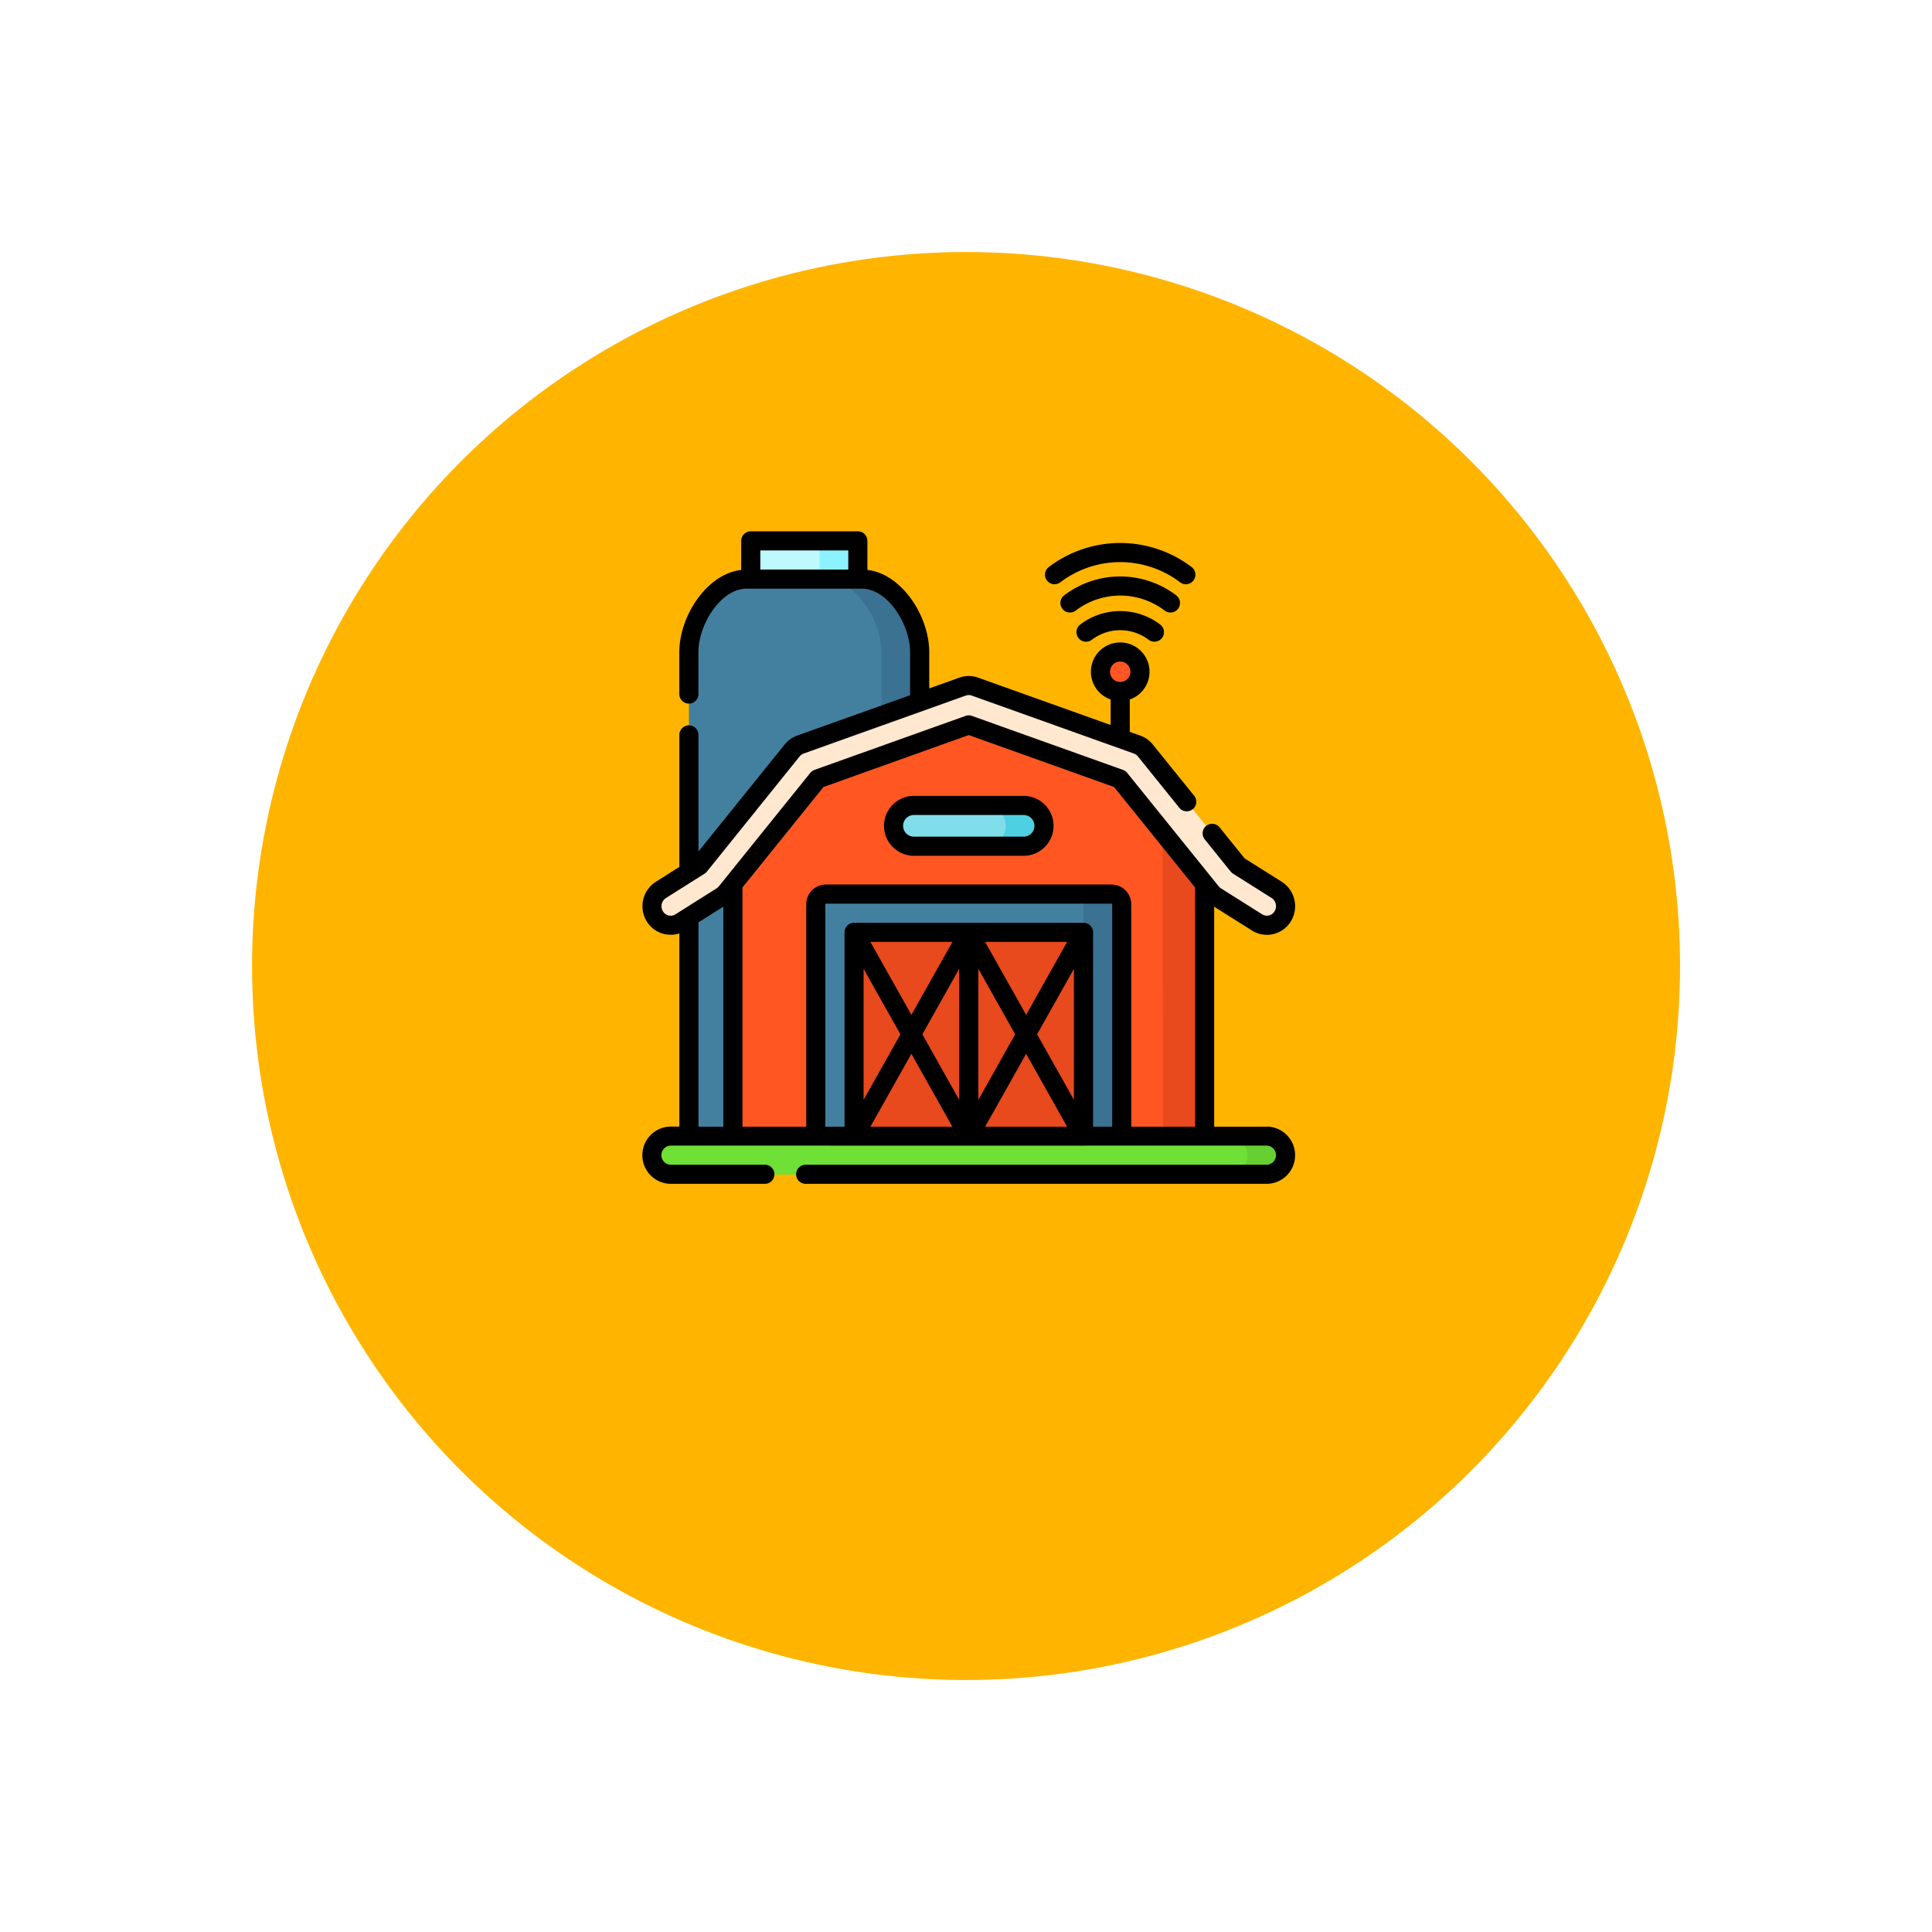 <svg xmlns="http://www.w3.org/2000/svg" xmlns:xlink="http://www.w3.org/1999/xlink" width="115" height="115" viewBox="0 0 115 115"><defs><filter id="a" x="0" y="0" width="115" height="115" filterUnits="userSpaceOnUse"><feOffset dy="6" input="SourceAlpha"/><feGaussianBlur stdDeviation="5" result="b"/><feFlood flood-opacity="0.329"/><feComposite operator="in" in2="b"/><feComposite in="SourceGraphic"/></filter></defs><g transform="translate(-11592.007 8671.701)"><g transform="matrix(1, 0, 0, 1, 11592.01, -8671.7)" filter="url(#a)"><circle cx="42.5" cy="42.5" r="42.5" transform="translate(15 9)" fill="#ffb500"/></g><g transform="translate(11630.244 -8640.075)"><path d="M50.236,70.663H36.5V41.841c0-1.895,1.536-4.341,3.43-4.341h6.876c1.895,0,3.43,2.446,3.43,4.341Zm0,0" transform="translate(-33.73 -34.654)" fill="#4380a0"/><path d="M144.578,37.5H142.3c1.895,0,3.43,2.446,3.43,4.341V70.663h2.277V41.841c0-1.895-1.536-4.341-3.43-4.341Zm0,0" transform="translate(-131.502 -34.654)" fill="#3b7191"/><path d="M99.079,164.922H71V146.74l5.919-4.572,8.12-2.669,8.078,2.561,5.961,4.679Zm0,0" transform="translate(-65.612 -128.913)" fill="#ff5622"/><path d="M408,208.992l.027,20.149H410.5V210.959Zm0,0" transform="translate(-377.037 -193.132)" fill="#e8491d"/><path d="M154.213,298.962H136V285.15a.607.607,0,0,1,.607-.607h17a.607.607,0,0,1,.607.607Zm0,0" transform="translate(-125.679 -262.949)" fill="#4380a0"/><path d="M340.277,284.543H338a.607.607,0,0,1,.607.607v13.812h2.277V285.15A.607.607,0,0,0,340.277,284.543Zm0,0" transform="translate(-312.35 -262.949)" fill="#3b7191"/><path d="M44.083,476.777H8.634A1.134,1.134,0,0,1,7.5,475.643v-.009A1.134,1.134,0,0,1,8.634,474.5H44.083a1.134,1.134,0,0,1,1.134,1.134v.009A1.134,1.134,0,0,1,44.083,476.777Zm0,0" transform="translate(-6.931 -438.491)" fill="#6fe036"/><path d="M461.836,474.5h-2.277a1.134,1.134,0,0,1,1.134,1.134v.009a1.134,1.134,0,0,1-1.134,1.134h2.277a1.134,1.134,0,0,0,1.134-1.134v-.009A1.134,1.134,0,0,0,461.836,474.5Zm0,0" transform="translate(-424.684 -438.491)" fill="#66cf32"/><path d="M166,314.543h13.66v12.142H166Zm0,0" transform="translate(-153.403 -290.673)" fill="#e8491d"/><path d="M44.1,135.27a1.092,1.092,0,0,1-.584-.17l-2.45-1.544a1.115,1.115,0,0,1-.275-.245l-5.445-6.752-8.99-3.214-8.99,3.214-5.445,6.752a1.113,1.113,0,0,1-.275.245L9.2,135.1a1.1,1.1,0,0,1-1.533-.371,1.151,1.151,0,0,1,.363-1.565l2.293-1.445,5.525-6.852a1.111,1.111,0,0,1,.492-.35l9.652-3.451a1.093,1.093,0,0,1,.736,0l9.652,3.451a1.112,1.112,0,0,1,.491.35L42.4,131.72l2.293,1.445a1.151,1.151,0,0,1,.363,1.565,1.108,1.108,0,0,1-.949.54Zm0,0" transform="translate(-6.933 -111.82)" fill="#ffe8cf"/><path d="M204.741,217.428h-6.526a1.214,1.214,0,1,1,0-2.428h6.526a1.214,1.214,0,1,1,0,2.428Zm0,0" transform="translate(-182.05 -198.684)" fill="#80deea"/><path d="M271.277,215H269a1.214,1.214,0,0,1,0,2.428h2.277a1.214,1.214,0,0,0,0-2.428Zm0,0" transform="translate(-248.586 -198.684)" fill="#4dd0e1"/><path d="M85,7.5h6.375V9.777H85Zm0,0" transform="translate(-78.55 -6.931)" fill="#bdf9ff"/><path d="M139,7.5h2.277V9.777H139Zm0,0" transform="translate(-128.452 -6.931)" fill="#8cf2ff"/><path d="M361.63,95.84a1.176,1.176,0,1,1-1.176-1.176A1.176,1.176,0,0,1,361.63,95.84Zm0,0" transform="translate(-332.012 -87.48)" fill="#ff5622"/><path d="M37.153,35.44H34.037V22.345l2.248,1.416a1.668,1.668,0,0,0,2.323-.558,1.725,1.725,0,0,0-.547-2.341l-2.213-1.394-1.483-1.839a.569.569,0,1,0-.886.714l1.542,1.913a.576.576,0,0,0,.14.124l2.293,1.445a.58.58,0,0,1,.179.789.531.531,0,0,1-.742.183l-2.45-1.544a.551.551,0,0,1-.135-.121l-5.445-6.752a.569.569,0,0,0-.251-.178l-8.99-3.214a.57.57,0,0,0-.383,0L10.247,14.2a.569.569,0,0,0-.251.178L4.551,21.134a.551.551,0,0,1-.135.121L1.966,22.8a.531.531,0,0,1-.742-.183.58.58,0,0,1,.179-.789L3.7,20.381a.576.576,0,0,0,.14-.124L9.36,13.4a.544.544,0,0,1,.24-.172l9.652-3.451a.526.526,0,0,1,.353,0l9.652,3.451a.548.548,0,0,1,.24.172l2.458,3.049a.569.569,0,1,0,.886-.714L30.383,12.69a1.68,1.68,0,0,0-.743-.529l-.628-.225V10.009a1.745,1.745,0,1,0-1.138,0v1.52L19.988,8.71a1.664,1.664,0,0,0-1.119,0l-1.793.641V7.186c0-2.116-1.616-4.649-3.681-4.889V.569A.569.569,0,0,0,12.826,0H6.452a.569.569,0,0,0-.569.569V2.3C3.818,2.538,2.2,5.07,2.2,7.186v2.5a.569.569,0,0,0,1.138,0v-2.5c0-1.662,1.347-3.772,2.861-3.772h6.876c1.514,0,2.861,2.109,2.861,3.772V9.758l-6.721,2.4a1.682,1.682,0,0,0-.743.529L3.34,19.057V12.118a.569.569,0,1,0-1.138,0v7.858L.8,20.863A1.725,1.725,0,0,0,.249,23.2a1.669,1.669,0,0,0,1.953.732v11.5H1.7a1.7,1.7,0,0,0-1.7,1.7v.009a1.7,1.7,0,0,0,1.7,1.7H7.292a.569.569,0,0,0,0-1.138H1.7a.565.565,0,0,1-.565-.565v-.009a.566.566,0,0,1,.565-.565c22.143.007,26.484,0,35.449,0a.566.566,0,0,1,.565.565v.009a.565.565,0,0,1-.565.565H9.721a.569.569,0,0,0,0,1.138H37.153a1.7,1.7,0,0,0,1.7-1.7v-.009a1.7,1.7,0,0,0-1.7-1.7ZM28.443,7.753a.607.607,0,1,1-.607.607A.608.608,0,0,1,28.443,7.753ZM7.021,2.276V1.138h5.236V2.276Zm-3.681,21,1.48-.933V35.44H3.34ZM27.966,35.44H26.828V23.87a.57.57,0,0,0-.566-.569H12.6a.564.564,0,0,0-.566.577h0V35.44H10.891V22.2a.038.038,0,0,1,.038-.038h17a.038.038,0,0,1,.038.038Zm-5.776-5.5L20,33.84v-7.8Zm-3.331,3.9-2.193-3.9,2.193-3.9Zm-.406,1.6h-4.88l2.44-4.338Zm1.95,0,2.44-4.338,2.44,4.338Zm5.286-1.6-2.193-3.9,2.193-3.9ZM22.844,28.78,20.4,24.439h4.884Zm-6.83,0-2.442-4.341h4.884Zm-.653,1.161-2.193,3.9v-7.8ZM29.1,35.44V22.2a1.178,1.178,0,0,0-1.176-1.176h-17A1.178,1.178,0,0,0,9.753,22.2V35.44H5.958V21.2l4.823-5.981,8.647-3.092,8.647,3.092L32.9,21.2V35.44Zm0,0" transform="translate(-0.001 0)"/><path d="M197.81,207.5h-6.526a1.783,1.783,0,0,0,0,3.567h6.526a1.783,1.783,0,0,0,0-3.567Zm0,2.428h-6.526a.645.645,0,0,1,0-1.29h6.526a.645.645,0,0,1,0,1.29Zm0,0" transform="translate(-175.119 -191.753)"/><path d="M343.067,62.6a3.9,3.9,0,0,0-2.382.8.569.569,0,1,0,.69.906,2.794,2.794,0,0,1,3.381,0,.569.569,0,0,0,.688-.907A3.9,3.9,0,0,0,343.067,62.6Zm0,0" transform="translate(-314.623 -57.851)"/><path d="M334.875,37.388a.569.569,0,0,0-.109-.8,5.509,5.509,0,0,0-6.67,0,.569.569,0,0,0,.69.906,4.371,4.371,0,0,1,5.292,0,.569.569,0,0,0,.8-.109Zm0,0" transform="translate(-302.99 -32.777)"/><path d="M316.69,11.5a5.887,5.887,0,0,1,7.128,0,.569.569,0,1,0,.688-.907,7.025,7.025,0,0,0-8.505,0,.569.569,0,0,0,.69.906Zm0,0" transform="translate(-291.812 -8.465)"/></g></g></svg>